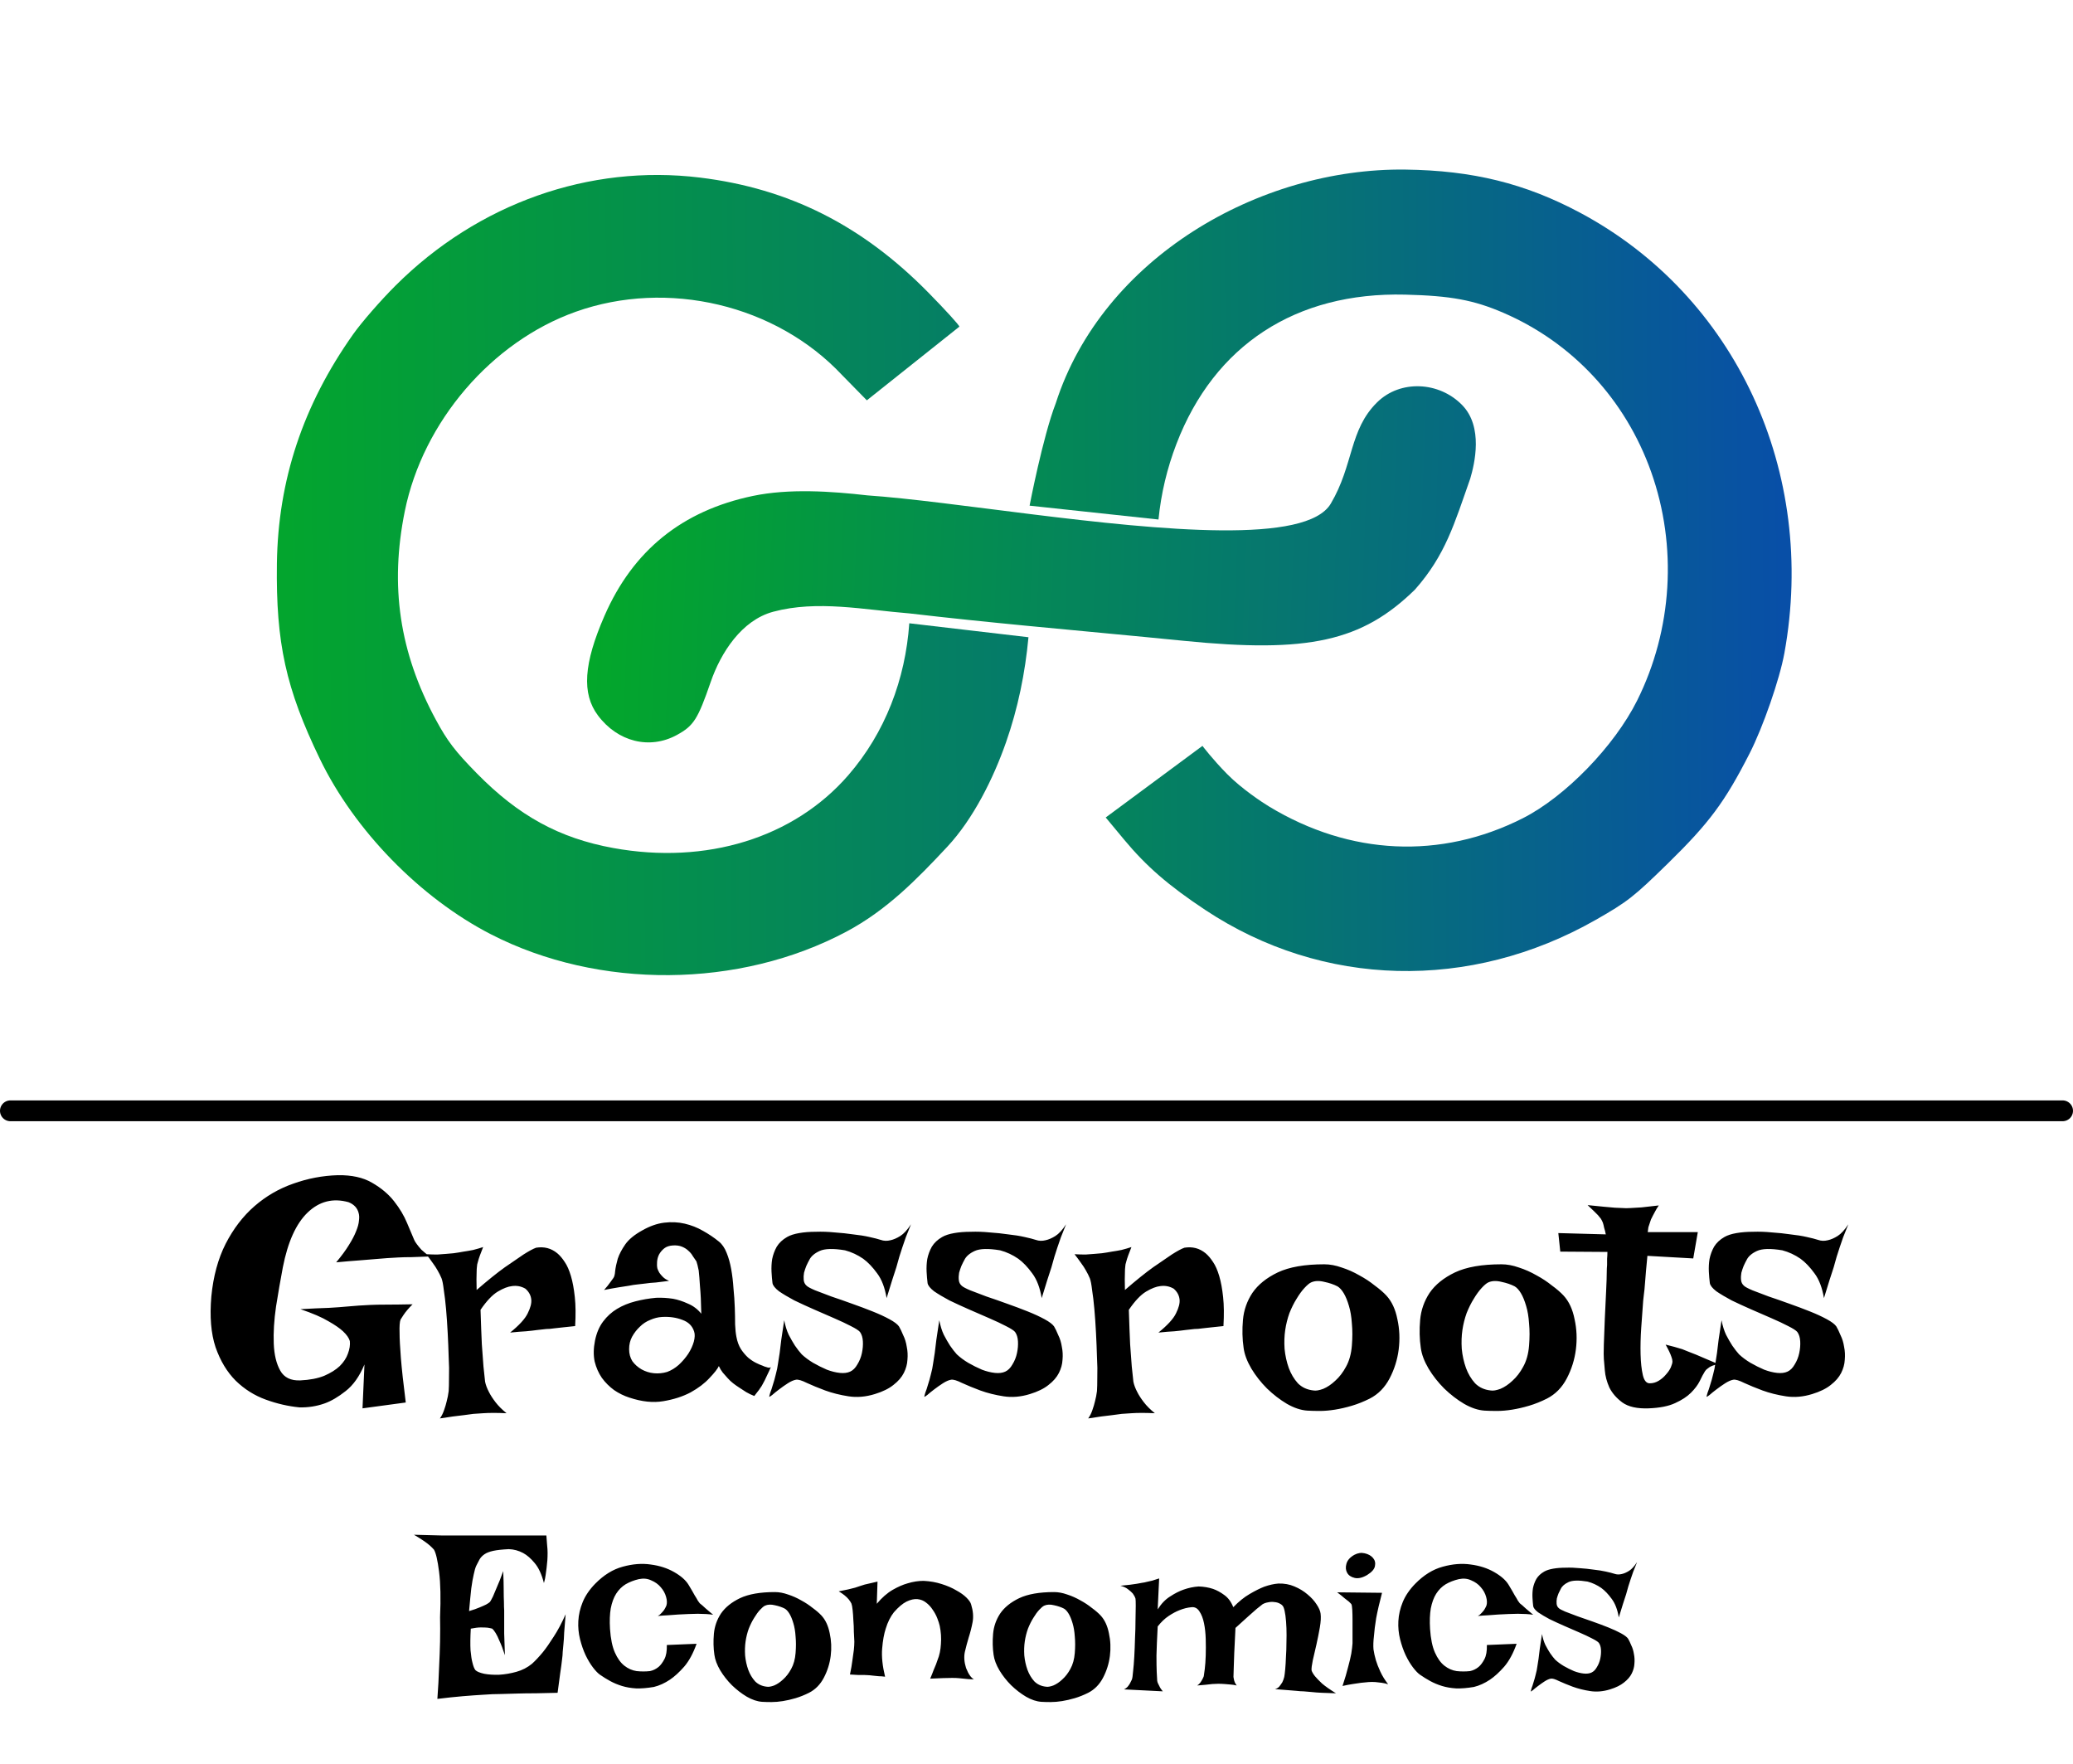 <svg width="797" height="678" viewBox="0 0 797 678" fill="none" xmlns="http://www.w3.org/2000/svg">
<g filter="url(#filter0_d_428_1077)">
<path d="M106.46 212.667C106.888 180.607 116.487 151.737 135.783 124.478C139.05 119.86 146.411 111.415 152.139 105.712C183.77 74.21 226.55 59.057 269.144 64.267C303.401 68.458 331.476 82.597 356.921 108.468C363.482 115.14 368.848 121.035 368.846 121.567C368.846 121.567 337.255 146.758 333.272 149.889L323.723 140.15C298.363 113.132 256.699 103.247 221.322 115.852C188.965 127.383 162.612 158.125 155.638 192.476C149.795 221.255 153.589 246.793 167.541 272.616C172.029 280.925 174.963 284.764 183.349 293.305C199.369 309.62 215.056 318.203 235.753 321.976C271.569 328.505 305.237 318.087 326.13 294.01C340.347 277.625 348.078 257.141 349.59 235.591L395.411 240.954C394.125 254.764 391.375 268.225 386.79 281.327C381.946 295.169 374.208 310.793 364.124 321.579C352.478 334.046 340.911 345.857 325.481 354.092C284.345 376.045 230.216 376.461 188.734 355.141C161.567 341.179 136.259 315.223 122.946 287.666C109.897 260.658 106.053 243.172 106.46 212.667Z" fill="url(#paint0_linear_428_1077)"/>
</g>
<g filter="url(#filter1_d_428_1077)">
<path d="M452.3 166.647C448.685 176.069 446.407 185.662 445.4 195.703L395.846 190.376C395.846 190.376 400.916 163.928 405.922 150.965C423.852 95.286 483.986 60.466 540.338 61.189C566.172 61.522 586.368 66.505 607.461 77.754C667.273 109.652 698.722 177.424 686.037 247.076C684.201 257.155 677.836 275.488 672.636 285.673C663.124 304.302 657.181 312.306 641.331 327.825C628.134 340.746 625.704 342.648 613.542 349.58C565.197 377.129 508.51 375.701 463.39 345.794C449.297 336.453 440.701 329.006 432.193 318.766L425.112 310.243L462.302 282.72C462.302 282.72 466.256 287.955 471.851 293.608C477.445 299.261 485.177 304.363 487.93 306.031C518.999 324.853 553.929 326.473 585.426 310.557C601.762 302.301 620.67 282.841 629.436 265.261C643.001 238.06 644.963 205.937 634.803 177.38C624.922 149.602 604.585 127.715 577.992 116.237C566.608 111.324 557.751 109.685 540.243 109.256C498.198 108.223 466.872 128.667 452.3 166.647Z" fill="url(#paint1_linear_428_1077)"/>
</g>
<g filter="url(#filter2_d_428_1077)">
<path d="M544.021 222.627C523.635 242.564 503.045 247.127 455.123 242.33C435.088 240.323 415.068 238.521 395.056 236.581C379.909 235.113 364.767 233.567 349.628 231.795C332.261 230.414 314.271 226.597 297.28 231.154C285.06 234.427 277.093 246.998 273.246 258.135C268.281 272.514 266.695 275 260.23 278.53C249.772 284.241 237.464 281.18 229.855 270.975C223.621 262.615 224.389 251.09 232.403 232.727C243.378 207.584 262.274 192.32 289.459 186.637C303.38 183.728 319.59 184.836 333.469 186.422C349.583 187.531 372.521 190.697 396.635 193.68C446.922 199.899 502.327 205.316 511.64 189.601C520.521 174.614 518.633 161.267 529.497 150.615C538.405 141.882 553.334 142.66 562.137 151.695C570.357 160.079 566.936 174.315 565.257 179.981C559.181 197.202 555.793 209.31 544.021 222.627Z" fill="url(#paint2_linear_428_1077)"/>
</g>
<line x1="4" y1="426.999" x2="793" y2="426.999" stroke="black" stroke-width="8" stroke-linecap="round"/>
<path d="M129.875 451.749C135.208 451.666 139.583 452.624 143 454.624C146.5 456.624 149.333 458.999 151.5 461.749C153.667 464.499 155.333 467.291 156.5 470.124C157.667 472.874 158.583 475.041 159.25 476.624C159.417 477.041 159.75 477.582 160.25 478.249C160.667 478.832 161.25 479.541 162 480.374C162.833 481.124 163.875 481.999 165.125 482.999C162.542 483.082 160.25 483.166 158.25 483.249C156.25 483.249 154.542 483.291 153.125 483.374C151.542 483.457 150.125 483.541 148.875 483.624C147.625 483.707 146.083 483.832 144.25 483.999C142.583 484.166 140.542 484.332 138.125 484.499C135.708 484.666 132.75 484.916 129.25 485.249C131.333 482.749 132.958 480.541 134.125 478.624C135.375 476.624 136.292 474.874 136.875 473.374C137.542 471.791 137.917 470.416 138 469.249C138.167 468.082 138.125 467.082 137.875 466.249C137.375 464.332 136.083 462.957 134 462.124C128 460.457 122.75 461.791 118.25 466.124C113.833 470.374 110.667 477.374 108.75 487.124C107.833 491.957 106.958 496.999 106.125 502.249C105.375 507.416 105.083 512.166 105.25 516.499C105.417 520.749 106.25 524.207 107.75 526.874C109.25 529.541 111.833 530.791 115.5 530.624C119.083 530.457 122.125 529.874 124.625 528.874C127.125 527.791 129.125 526.541 130.625 525.124C132.125 523.624 133.167 522.041 133.75 520.374C134.417 518.624 134.667 516.999 134.5 515.499C134.167 514.332 133.292 513.082 131.875 511.749C130.625 510.582 128.75 509.291 126.25 507.874C123.75 506.374 120.167 504.832 115.5 503.249C119.917 502.999 123.542 502.832 126.375 502.749C129.292 502.582 131.583 502.416 133.25 502.249C135.25 502.082 136.792 501.957 137.875 501.874C138.875 501.791 140.333 501.707 142.25 501.624C143.917 501.541 146.042 501.499 148.625 501.499C151.292 501.499 154.625 501.457 158.625 501.374C157.125 502.874 155.958 504.249 155.125 505.499C154.708 506.166 154.333 506.749 154 507.249C153.667 508.082 153.542 509.791 153.625 512.374C153.625 514.541 153.792 517.749 154.125 521.999C154.458 526.166 155.083 531.874 156 539.124L139.375 541.374L140.125 524.499C138.208 529.082 135.792 532.499 132.875 534.749C130.042 536.999 127.333 538.582 124.75 539.499C121.667 540.582 118.458 541.082 115.125 540.999C110.792 540.582 106.458 539.582 102.125 537.999C97.792 536.416 93.958 533.999 90.625 530.749C87.292 527.416 84.708 523.124 82.875 517.874C81.125 512.624 80.583 506.124 81.25 498.374C82 490.624 83.833 483.874 86.75 478.124C89.75 472.291 93.458 467.457 97.875 463.624C102.292 459.791 107.25 456.916 112.75 454.999C118.333 452.999 124.042 451.916 129.875 451.749ZM163.875 482.124C165.458 482.207 166.875 482.249 168.125 482.249C169.458 482.166 170.583 482.082 171.5 481.999C172.583 481.916 173.542 481.832 174.375 481.749C175.625 481.582 176.917 481.374 178.25 481.124C179.417 480.957 180.625 480.749 181.875 480.499C183.208 480.166 184.5 479.791 185.75 479.374C185.25 480.624 184.833 481.707 184.5 482.624C184.167 483.541 183.917 484.332 183.75 484.999C183.5 485.749 183.375 486.374 183.375 486.874C183.292 487.457 183.25 488.166 183.25 488.999C183.167 490.416 183.167 492.707 183.25 495.874C187.583 492.124 191.208 489.207 194.125 487.124C197.125 485.041 199.5 483.416 201.25 482.249C203.333 480.916 204.958 480.041 206.125 479.624C209.208 479.124 211.917 479.832 214.25 481.749C215.25 482.582 216.208 483.707 217.125 485.124C218.042 486.457 218.833 488.249 219.5 490.499C220.167 492.749 220.667 495.457 221 498.624C221.333 501.707 221.375 505.416 221.125 509.749C219.375 509.916 217.792 510.082 216.375 510.249C215.042 510.416 213.917 510.541 213 510.624C211.917 510.791 210.917 510.874 210 510.874L206.625 511.249C205.458 511.416 204 511.582 202.25 511.749C200.583 511.832 198.542 511.999 196.125 512.249C199.625 509.416 201.875 506.957 202.875 504.874C203.958 502.707 204.417 500.916 204.25 499.499C204.083 497.916 203.333 496.541 202 495.374C200.417 494.457 198.708 494.124 196.875 494.374C195.292 494.541 193.458 495.249 191.375 496.499C189.292 497.749 187.083 500.082 184.75 503.499C184.917 508.832 185.083 513.249 185.25 516.749C185.5 520.249 185.708 523.082 185.875 525.249C186.125 527.749 186.333 529.707 186.5 531.124C186.75 532.374 187.25 533.707 188 535.124C188.583 536.291 189.417 537.582 190.5 538.999C191.583 540.416 193 541.832 194.75 543.249C191.083 543.082 188.083 543.082 185.75 543.249C184.333 543.332 183.083 543.416 182 543.499C180.833 543.666 179.583 543.832 178.25 543.999C177.083 544.166 175.708 544.332 174.125 544.499C172.625 544.749 170.958 544.999 169.125 545.249C169.792 544.332 170.333 543.249 170.75 541.999C171.167 540.832 171.5 539.707 171.75 538.624C172.083 537.374 172.333 536.082 172.5 534.749C172.583 533.582 172.625 531.832 172.625 529.499C172.708 527.166 172.667 524.541 172.5 521.624C172.417 518.624 172.292 515.541 172.125 512.374C171.958 509.124 171.75 506.082 171.5 503.249C171.25 500.416 170.958 497.957 170.625 495.874C170.375 493.707 170.083 492.207 169.75 491.374C169.333 490.374 168.833 489.374 168.25 488.374C167.75 487.457 167.125 486.499 166.375 485.499C165.625 484.416 164.792 483.291 163.875 482.124ZM235.75 491.374C236.167 490.874 236.417 489.957 236.5 488.624C236.667 487.207 237 485.624 237.5 483.874C238.083 482.124 239.042 480.291 240.375 478.374C241.708 476.457 243.875 474.666 246.875 472.999C249.792 471.332 252.625 470.332 255.375 469.999C258.125 469.666 260.75 469.791 263.25 470.374C265.75 470.957 268.083 471.874 270.25 473.124C272.5 474.374 274.542 475.749 276.375 477.249C277.625 478.249 278.625 479.707 279.375 481.624C280.125 483.457 280.708 485.541 281.125 487.874C281.542 490.207 281.833 492.666 282 495.249C282.25 497.749 282.417 500.207 282.5 502.624C282.583 504.957 282.625 507.124 282.625 509.124C282.708 511.041 282.875 512.624 283.125 513.874C283.458 515.707 284.042 517.291 284.875 518.624C285.708 519.874 286.625 520.957 287.625 521.874C288.625 522.707 289.625 523.374 290.625 523.874C291.625 524.374 292.5 524.749 293.25 524.999C293.75 525.249 294.208 525.416 294.625 525.499C295.458 525.832 296.042 525.832 296.375 525.499C295.875 526.666 295.417 527.666 295 528.499C294.583 529.332 294.25 530.041 294 530.624C293.667 531.291 293.375 531.832 293.125 532.249C292.875 532.749 292.583 533.207 292.25 533.624C292 534.041 291.667 534.499 291.25 534.999C290.833 535.499 290.417 536.041 290 536.624C288.917 536.207 287.875 535.707 286.875 535.124C285.958 534.541 285.125 533.999 284.375 533.499C283.458 532.916 282.625 532.332 281.875 531.749C281.125 531.166 280.417 530.499 279.75 529.749C279.167 529.082 278.542 528.374 277.875 527.624C277.292 526.874 276.792 526.041 276.375 525.124C275.875 526.207 274.667 527.749 272.75 529.749C270.917 531.749 268.5 533.582 265.5 535.249C262.5 536.832 259 537.957 255 538.624C251.083 539.291 246.75 538.832 242 537.249C239.917 536.582 237.958 535.624 236.125 534.374C234.292 533.041 232.708 531.457 231.375 529.624C230.125 527.791 229.208 525.707 228.625 523.374C228.125 520.957 228.167 518.291 228.75 515.374C229.333 512.457 230.375 509.999 231.875 507.999C233.375 505.999 235.167 504.374 237.25 503.124C239.333 501.874 241.667 500.916 244.25 500.249C246.833 499.582 249.5 499.124 252.25 498.874C254.417 498.791 256.583 498.916 258.75 499.249C260.583 499.582 262.5 500.207 264.5 501.124C266.5 501.957 268.208 503.249 269.625 504.999C269.542 500.582 269.375 497.082 269.125 494.499C268.958 491.832 268.792 489.791 268.625 488.374C268.292 486.707 268 485.541 267.75 484.874C267.333 484.291 266.875 483.624 266.375 482.874C265.958 482.124 265.417 481.457 264.75 480.874C264.083 480.207 263.25 479.666 262.25 479.249C261.25 478.832 260.083 478.666 258.75 478.749C257.333 478.832 256.208 479.207 255.375 479.874C254.542 480.541 253.875 481.332 253.375 482.249C252.958 483.082 252.708 483.999 252.625 484.999C252.542 485.999 252.583 486.874 252.75 487.624C252.917 488.124 253.167 488.666 253.5 489.249C253.833 489.749 254.292 490.291 254.875 490.874C255.458 491.457 256.25 491.957 257.25 492.374C255.333 492.624 253.625 492.832 252.125 492.999C250.625 493.082 249.333 493.207 248.25 493.374C247 493.541 245.917 493.666 245 493.749C244.083 493.832 243 493.999 241.75 494.249C240.667 494.416 239.333 494.624 237.75 494.874C236.167 495.124 234.333 495.457 232.25 495.874C232.75 495.291 233.208 494.749 233.625 494.249C234.042 493.666 234.417 493.166 234.75 492.749C235.083 492.249 235.417 491.791 235.75 491.374ZM254.5 506.249C253 506.332 251.5 506.707 250 507.374C248.5 507.957 247.167 508.832 246 509.999C244.833 511.082 243.833 512.374 243 513.874C242.25 515.291 241.875 516.874 241.875 518.624C241.875 520.374 242.292 521.916 243.125 523.249C244.042 524.499 245.208 525.541 246.625 526.374C248.125 527.207 249.708 527.707 251.375 527.874C253.125 528.041 254.833 527.874 256.5 527.374C258.083 526.791 259.583 525.874 261 524.624C262.417 523.291 263.625 521.874 264.625 520.374C265.625 518.791 266.333 517.249 266.75 515.749C267.167 514.166 267.208 512.874 266.875 511.874C266.208 509.707 264.708 508.207 262.375 507.374C260.042 506.457 257.417 506.082 254.5 506.249ZM350.25 470.624C349.5 472.457 348.833 474.124 348.25 475.624C347.75 477.124 347.292 478.457 346.875 479.624C346.458 480.957 346.083 482.124 345.75 483.124C345.417 484.291 345.042 485.624 344.625 487.124C344.208 488.457 343.667 490.124 343 492.124C342.417 494.041 341.708 496.332 340.875 498.999C340.208 494.999 339 491.832 337.25 489.499C335.5 487.082 333.708 485.207 331.875 483.874C329.708 482.374 327.375 481.291 324.875 480.624C320.375 479.874 317.125 479.957 315.125 480.874C313.125 481.791 311.792 482.957 311.125 484.374C310.792 484.957 310.417 485.707 310 486.624C309.667 487.457 309.375 488.332 309.125 489.249C308.958 490.166 308.917 491.082 309 491.999C309.083 492.916 309.458 493.666 310.125 494.249C310.542 494.666 311.625 495.249 313.375 495.999C315.125 496.666 317.208 497.457 319.625 498.374C322.125 499.207 324.75 500.124 327.5 501.124C330.333 502.124 333 503.124 335.5 504.124C338 505.124 340.167 506.124 342 507.124C343.833 508.124 345.042 509.041 345.625 509.874C346.125 510.707 346.667 511.832 347.25 513.249C347.917 514.582 348.375 516.082 348.625 517.749C348.958 519.332 349.042 520.999 348.875 522.749C348.792 524.416 348.333 526.082 347.5 527.749C346.667 529.416 345.333 530.957 343.5 532.374C341.75 533.791 339.375 534.957 336.375 535.874C332.875 536.957 329.5 537.249 326.25 536.749C323 536.249 320 535.499 317.25 534.499C314.583 533.499 312.25 532.541 310.25 531.624C308.25 530.624 306.833 530.207 306 530.374C305.083 530.541 304.042 530.999 302.875 531.749C301.708 532.499 300.583 533.291 299.5 534.124C298.5 534.874 297.625 535.582 296.875 536.249C296.125 536.832 295.75 537.041 295.75 536.874C295.75 536.707 295.875 536.207 296.125 535.374C296.458 534.541 296.792 533.541 297.125 532.374C297.542 531.124 297.917 529.791 298.25 528.374C298.667 526.874 298.958 525.457 299.125 524.124C299.292 523.041 299.5 521.707 299.75 520.124C299.917 518.707 300.125 516.999 300.375 514.999C300.708 512.916 301.083 510.416 301.5 507.499C301.917 509.666 302.5 511.541 303.25 513.124C304.083 514.707 304.875 516.082 305.625 517.249C306.542 518.582 307.417 519.707 308.25 520.624C309.5 521.791 310.958 522.874 312.625 523.874C314.375 524.874 316.125 525.749 317.875 526.499C319.625 527.166 321.292 527.582 322.875 527.749C324.458 527.916 325.792 527.749 326.875 527.249C327.958 526.749 328.875 525.832 329.625 524.499C330.458 523.166 331.042 521.707 331.375 520.124C331.708 518.541 331.833 517.041 331.75 515.624C331.667 514.124 331.292 512.916 330.625 511.999C330.125 511.416 328.958 510.666 327.125 509.749C325.375 508.832 323.25 507.832 320.75 506.749C318.333 505.666 315.75 504.541 313 503.374C310.333 502.207 307.792 501.041 305.375 499.874C303.042 498.624 301.083 497.457 299.5 496.374C298 495.207 297.167 494.166 297 493.249C296.833 491.916 296.708 490.457 296.625 488.874C296.542 487.207 296.625 485.582 296.875 483.999C297.208 482.332 297.792 480.749 298.625 479.249C299.542 477.749 300.875 476.499 302.625 475.499C303.792 474.832 305.333 474.332 307.25 473.999C309.167 473.666 311.292 473.499 313.625 473.499C315.958 473.416 318.375 473.499 320.875 473.749C323.375 473.916 325.75 474.166 328 474.499C330.333 474.749 332.417 475.082 334.25 475.499C336.167 475.916 337.625 476.291 338.625 476.624C339.792 477.041 341.042 477.082 342.375 476.749C343.542 476.499 344.792 475.957 346.125 475.124C347.458 474.291 348.833 472.791 350.25 470.624ZM409.875 470.624C409.125 472.457 408.458 474.124 407.875 475.624C407.375 477.124 406.917 478.457 406.5 479.624C406.083 480.957 405.708 482.124 405.375 483.124C405.042 484.291 404.667 485.624 404.25 487.124C403.833 488.457 403.292 490.124 402.625 492.124C402.042 494.041 401.333 496.332 400.5 498.999C399.833 494.999 398.625 491.832 396.875 489.499C395.125 487.082 393.333 485.207 391.5 483.874C389.333 482.374 387 481.291 384.5 480.624C380 479.874 376.75 479.957 374.75 480.874C372.75 481.791 371.417 482.957 370.75 484.374C370.417 484.957 370.042 485.707 369.625 486.624C369.292 487.457 369 488.332 368.75 489.249C368.583 490.166 368.542 491.082 368.625 491.999C368.708 492.916 369.083 493.666 369.75 494.249C370.167 494.666 371.25 495.249 373 495.999C374.75 496.666 376.833 497.457 379.25 498.374C381.75 499.207 384.375 500.124 387.125 501.124C389.958 502.124 392.625 503.124 395.125 504.124C397.625 505.124 399.792 506.124 401.625 507.124C403.458 508.124 404.667 509.041 405.25 509.874C405.75 510.707 406.292 511.832 406.875 513.249C407.542 514.582 408 516.082 408.25 517.749C408.583 519.332 408.667 520.999 408.5 522.749C408.417 524.416 407.958 526.082 407.125 527.749C406.292 529.416 404.958 530.957 403.125 532.374C401.375 533.791 399 534.957 396 535.874C392.5 536.957 389.125 537.249 385.875 536.749C382.625 536.249 379.625 535.499 376.875 534.499C374.208 533.499 371.875 532.541 369.875 531.624C367.875 530.624 366.458 530.207 365.625 530.374C364.708 530.541 363.667 530.999 362.5 531.749C361.333 532.499 360.208 533.291 359.125 534.124C358.125 534.874 357.25 535.582 356.5 536.249C355.75 536.832 355.375 537.041 355.375 536.874C355.375 536.707 355.5 536.207 355.75 535.374C356.083 534.541 356.417 533.541 356.75 532.374C357.167 531.124 357.542 529.791 357.875 528.374C358.292 526.874 358.583 525.457 358.75 524.124C358.917 523.041 359.125 521.707 359.375 520.124C359.542 518.707 359.75 516.999 360 514.999C360.333 512.916 360.708 510.416 361.125 507.499C361.542 509.666 362.125 511.541 362.875 513.124C363.708 514.707 364.5 516.082 365.25 517.249C366.167 518.582 367.042 519.707 367.875 520.624C369.125 521.791 370.583 522.874 372.25 523.874C374 524.874 375.75 525.749 377.5 526.499C379.25 527.166 380.917 527.582 382.5 527.749C384.083 527.916 385.417 527.749 386.5 527.249C387.583 526.749 388.5 525.832 389.25 524.499C390.083 523.166 390.667 521.707 391 520.124C391.333 518.541 391.458 517.041 391.375 515.624C391.292 514.124 390.917 512.916 390.25 511.999C389.75 511.416 388.583 510.666 386.75 509.749C385 508.832 382.875 507.832 380.375 506.749C377.958 505.666 375.375 504.541 372.625 503.374C369.958 502.207 367.417 501.041 365 499.874C362.667 498.624 360.708 497.457 359.125 496.374C357.625 495.207 356.792 494.166 356.625 493.249C356.458 491.916 356.333 490.457 356.25 488.874C356.167 487.207 356.25 485.582 356.5 483.999C356.833 482.332 357.417 480.749 358.25 479.249C359.167 477.749 360.5 476.499 362.25 475.499C363.417 474.832 364.958 474.332 366.875 473.999C368.792 473.666 370.917 473.499 373.25 473.499C375.583 473.416 378 473.499 380.5 473.749C383 473.916 385.375 474.166 387.625 474.499C389.958 474.749 392.042 475.082 393.875 475.499C395.792 475.916 397.25 476.291 398.25 476.624C399.417 477.041 400.667 477.082 402 476.749C403.167 476.499 404.417 475.957 405.75 475.124C407.083 474.291 408.458 472.791 409.875 470.624ZM413.125 482.124C414.708 482.207 416.125 482.249 417.375 482.249C418.708 482.166 419.833 482.082 420.75 481.999C421.833 481.916 422.792 481.832 423.625 481.749C424.875 481.582 426.167 481.374 427.5 481.124C428.667 480.957 429.875 480.749 431.125 480.499C432.458 480.166 433.75 479.791 435 479.374C434.5 480.624 434.083 481.707 433.75 482.624C433.417 483.541 433.167 484.332 433 484.999C432.75 485.749 432.625 486.374 432.625 486.874C432.542 487.457 432.5 488.166 432.5 488.999C432.417 490.416 432.417 492.707 432.5 495.874C436.833 492.124 440.458 489.207 443.375 487.124C446.375 485.041 448.75 483.416 450.5 482.249C452.583 480.916 454.208 480.041 455.375 479.624C458.458 479.124 461.167 479.832 463.5 481.749C464.5 482.582 465.458 483.707 466.375 485.124C467.292 486.457 468.083 488.249 468.75 490.499C469.417 492.749 469.917 495.457 470.25 498.624C470.583 501.707 470.625 505.416 470.375 509.749C468.625 509.916 467.042 510.082 465.625 510.249C464.292 510.416 463.167 510.541 462.25 510.624C461.167 510.791 460.167 510.874 459.25 510.874L455.875 511.249C454.708 511.416 453.25 511.582 451.5 511.749C449.833 511.832 447.792 511.999 445.375 512.249C448.875 509.416 451.125 506.957 452.125 504.874C453.208 502.707 453.667 500.916 453.5 499.499C453.333 497.916 452.583 496.541 451.25 495.374C449.667 494.457 447.958 494.124 446.125 494.374C444.542 494.541 442.708 495.249 440.625 496.499C438.542 497.749 436.333 500.082 434 503.499C434.167 508.832 434.333 513.249 434.5 516.749C434.75 520.249 434.958 523.082 435.125 525.249C435.375 527.749 435.583 529.707 435.75 531.124C436 532.374 436.5 533.707 437.25 535.124C437.833 536.291 438.667 537.582 439.75 538.999C440.833 540.416 442.25 541.832 444 543.249C440.333 543.082 437.333 543.082 435 543.249C433.583 543.332 432.333 543.416 431.25 543.499C430.083 543.666 428.833 543.832 427.5 543.999C426.333 544.166 424.958 544.332 423.375 544.499C421.875 544.749 420.208 544.999 418.375 545.249C419.042 544.332 419.583 543.249 420 541.999C420.417 540.832 420.75 539.707 421 538.624C421.333 537.374 421.583 536.082 421.75 534.749C421.833 533.582 421.875 531.832 421.875 529.499C421.958 527.166 421.917 524.541 421.75 521.624C421.667 518.624 421.542 515.541 421.375 512.374C421.208 509.124 421 506.082 420.75 503.249C420.5 500.416 420.208 497.957 419.875 495.874C419.625 493.707 419.333 492.207 419 491.374C418.583 490.374 418.083 489.374 417.5 488.374C417 487.457 416.375 486.499 415.625 485.499C414.875 484.416 414.042 483.291 413.125 482.124ZM509.125 485.999C511.292 485.999 513.542 486.416 515.875 487.249C518.208 487.999 520.458 488.999 522.625 490.249C524.792 491.416 526.75 492.707 528.5 494.124C530.333 495.457 531.833 496.749 533 497.999C535.083 500.249 536.5 503.291 537.25 507.124C538.083 510.874 538.25 514.749 537.75 518.749C537.25 522.666 536.083 526.374 534.25 529.874C532.417 533.374 529.875 535.957 526.625 537.624C524.292 538.791 522 539.707 519.75 540.374C517.5 541.041 515.333 541.541 513.25 541.874C511.167 542.207 509.208 542.374 507.375 542.374C505.542 542.374 503.958 542.332 502.625 542.249C500.125 542.082 497.5 541.207 494.75 539.624C492.083 538.041 489.542 536.082 487.125 533.749C484.792 531.416 482.792 528.874 481.125 526.124C479.458 523.291 478.458 520.624 478.125 518.124C477.625 514.707 477.542 511.124 477.875 507.374C478.208 503.624 479.417 500.166 481.5 496.999C483.667 493.832 486.917 491.207 491.25 489.124C495.667 487.041 501.625 485.999 509.125 485.999ZM505 534.499C505.917 534.666 507.167 534.457 508.75 533.874C510.333 533.207 511.875 532.166 513.375 530.749C514.958 529.332 516.333 527.541 517.5 525.374C518.75 523.124 519.5 520.416 519.75 517.249C520 514.166 520 511.332 519.75 508.749C519.583 506.166 519.208 503.916 518.625 501.999C518.042 499.999 517.375 498.374 516.625 497.124C515.875 495.874 515.083 494.999 514.25 494.499C512.833 493.749 511.125 493.166 509.125 492.749C507.125 492.249 505.417 492.332 504 492.999C503.333 493.332 502.5 494.041 501.5 495.124C500.5 496.207 499.5 497.582 498.5 499.249C497.5 500.832 496.583 502.666 495.75 504.749C495 506.832 494.458 508.999 494.125 511.249C493.792 513.499 493.708 515.916 493.875 518.499C494.125 521.082 494.667 523.541 495.5 525.874C496.333 528.124 497.5 530.082 499 531.749C500.583 533.332 502.583 534.249 505 534.499ZM577.25 485.999C579.417 485.999 581.667 486.416 584 487.249C586.333 487.999 588.583 488.999 590.75 490.249C592.917 491.416 594.875 492.707 596.625 494.124C598.458 495.457 599.958 496.749 601.125 497.999C603.208 500.249 604.625 503.291 605.375 507.124C606.208 510.874 606.375 514.749 605.875 518.749C605.375 522.666 604.208 526.374 602.375 529.874C600.542 533.374 598 535.957 594.75 537.624C592.417 538.791 590.125 539.707 587.875 540.374C585.625 541.041 583.458 541.541 581.375 541.874C579.292 542.207 577.333 542.374 575.5 542.374C573.667 542.374 572.083 542.332 570.75 542.249C568.25 542.082 565.625 541.207 562.875 539.624C560.208 538.041 557.667 536.082 555.25 533.749C552.917 531.416 550.917 528.874 549.25 526.124C547.583 523.291 546.583 520.624 546.25 518.124C545.75 514.707 545.667 511.124 546 507.374C546.333 503.624 547.542 500.166 549.625 496.999C551.792 493.832 555.042 491.207 559.375 489.124C563.792 487.041 569.75 485.999 577.25 485.999ZM573.125 534.499C574.042 534.666 575.292 534.457 576.875 533.874C578.458 533.207 580 532.166 581.5 530.749C583.083 529.332 584.458 527.541 585.625 525.374C586.875 523.124 587.625 520.416 587.875 517.249C588.125 514.166 588.125 511.332 587.875 508.749C587.708 506.166 587.333 503.916 586.75 501.999C586.167 499.999 585.5 498.374 584.75 497.124C584 495.874 583.208 494.999 582.375 494.499C580.958 493.749 579.25 493.166 577.25 492.749C575.25 492.249 573.542 492.332 572.125 492.999C571.458 493.332 570.625 494.041 569.625 495.124C568.625 496.207 567.625 497.582 566.625 499.249C565.625 500.832 564.708 502.666 563.875 504.749C563.125 506.832 562.583 508.999 562.25 511.249C561.917 513.499 561.833 515.916 562 518.499C562.25 521.082 562.792 523.541 563.625 525.874C564.458 528.124 565.625 530.082 567.125 531.749C568.708 533.332 570.708 534.249 573.125 534.499ZM610.375 463.249C612.875 463.499 614.958 463.707 616.625 463.874C618.375 464.041 619.792 464.166 620.875 464.249C622.125 464.332 623.125 464.374 623.875 464.374C624.625 464.457 625.625 464.457 626.875 464.374C627.958 464.291 629.375 464.207 631.125 464.124C632.875 463.957 635.083 463.707 637.75 463.374C637.167 464.207 636.708 464.957 636.375 465.624C636.042 466.207 635.75 466.749 635.5 467.249L634.75 468.749C634.583 469.249 634.417 469.749 634.25 470.249C634.083 470.666 633.917 471.166 633.75 471.749C633.667 472.332 633.583 472.957 633.5 473.624H652.75L651 483.749L633.375 482.749C632.958 486.999 632.667 490.291 632.5 492.624C632.333 494.957 632.167 496.666 632 497.749L631.75 499.999C631.5 503.166 631.25 506.624 631 510.374C630.75 514.041 630.667 517.457 630.75 520.624C630.833 523.791 631.125 526.457 631.625 528.624C632.125 530.707 633 531.749 634.25 531.749C635.5 531.749 636.667 531.416 637.75 530.749C638.833 530.082 639.75 529.291 640.5 528.374C641.333 527.457 641.958 526.541 642.375 525.624C642.792 524.624 643 523.874 643 523.374C643 522.874 642.875 522.291 642.625 521.624C642.208 520.374 641.458 518.791 640.375 516.874C642.792 517.457 644.917 518.041 646.75 518.624C647.667 518.957 648.5 519.291 649.25 519.624C650.083 519.957 651.042 520.332 652.125 520.749C653.042 521.166 654.208 521.666 655.625 522.249C657.042 522.832 658.708 523.541 660.625 524.374C658.792 524.707 657.458 525.249 656.625 525.999C656.125 526.332 655.75 526.707 655.5 527.124C654.917 528.041 654.25 529.291 653.5 530.874C652.75 532.374 651.625 533.874 650.125 535.374C648.625 536.874 646.583 538.207 644 539.374C641.5 540.541 638.125 541.207 633.875 541.374C629.458 541.541 626.083 540.791 623.75 539.124C621.5 537.457 619.833 535.541 618.75 533.374C617.75 531.124 617.167 528.916 617 526.749C616.833 524.582 616.708 523.124 616.625 522.374C616.542 521.624 616.542 519.749 616.625 516.749C616.708 513.749 616.833 510.457 617 506.874C617.167 503.207 617.333 499.707 617.5 496.374C617.667 492.957 617.75 490.457 617.75 488.874C617.75 488.041 617.792 487.166 617.875 486.249C617.875 485.499 617.875 484.707 617.875 483.874C617.958 482.957 618 482.082 618 481.249L599.875 481.124L599.125 473.999L617.375 474.499C617.208 473.582 617 472.749 616.75 471.999C616.583 471.166 616.417 470.499 616.25 469.999C616 469.416 615.75 468.916 615.5 468.499C615.167 468.082 614.792 467.624 614.375 467.124C613.958 466.707 613.417 466.166 612.75 465.499C612.083 464.832 611.292 464.082 610.375 463.249ZM710.625 470.624C709.875 472.457 709.208 474.124 708.625 475.624C708.125 477.124 707.667 478.457 707.25 479.624C706.833 480.957 706.458 482.124 706.125 483.124C705.792 484.291 705.417 485.624 705 487.124C704.583 488.457 704.042 490.124 703.375 492.124C702.792 494.041 702.083 496.332 701.25 498.999C700.583 494.999 699.375 491.832 697.625 489.499C695.875 487.082 694.083 485.207 692.25 483.874C690.083 482.374 687.75 481.291 685.25 480.624C680.75 479.874 677.5 479.957 675.5 480.874C673.5 481.791 672.167 482.957 671.5 484.374C671.167 484.957 670.792 485.707 670.375 486.624C670.042 487.457 669.75 488.332 669.5 489.249C669.333 490.166 669.292 491.082 669.375 491.999C669.458 492.916 669.833 493.666 670.5 494.249C670.917 494.666 672 495.249 673.75 495.999C675.5 496.666 677.583 497.457 680 498.374C682.5 499.207 685.125 500.124 687.875 501.124C690.708 502.124 693.375 503.124 695.875 504.124C698.375 505.124 700.542 506.124 702.375 507.124C704.208 508.124 705.417 509.041 706 509.874C706.5 510.707 707.042 511.832 707.625 513.249C708.292 514.582 708.75 516.082 709 517.749C709.333 519.332 709.417 520.999 709.25 522.749C709.167 524.416 708.708 526.082 707.875 527.749C707.042 529.416 705.708 530.957 703.875 532.374C702.125 533.791 699.75 534.957 696.75 535.874C693.25 536.957 689.875 537.249 686.625 536.749C683.375 536.249 680.375 535.499 677.625 534.499C674.958 533.499 672.625 532.541 670.625 531.624C668.625 530.624 667.208 530.207 666.375 530.374C665.458 530.541 664.417 530.999 663.25 531.749C662.083 532.499 660.958 533.291 659.875 534.124C658.875 534.874 658 535.582 657.25 536.249C656.5 536.832 656.125 537.041 656.125 536.874C656.125 536.707 656.25 536.207 656.5 535.374C656.833 534.541 657.167 533.541 657.5 532.374C657.917 531.124 658.292 529.791 658.625 528.374C659.042 526.874 659.333 525.457 659.5 524.124C659.667 523.041 659.875 521.707 660.125 520.124C660.292 518.707 660.5 516.999 660.75 514.999C661.083 512.916 661.458 510.416 661.875 507.499C662.292 509.666 662.875 511.541 663.625 513.124C664.458 514.707 665.25 516.082 666 517.249C666.917 518.582 667.792 519.707 668.625 520.624C669.875 521.791 671.333 522.874 673 523.874C674.75 524.874 676.5 525.749 678.25 526.499C680 527.166 681.667 527.582 683.25 527.749C684.833 527.916 686.167 527.749 687.25 527.249C688.333 526.749 689.25 525.832 690 524.499C690.833 523.166 691.417 521.707 691.75 520.124C692.083 518.541 692.208 517.041 692.125 515.624C692.042 514.124 691.667 512.916 691 511.999C690.5 511.416 689.333 510.666 687.5 509.749C685.75 508.832 683.625 507.832 681.125 506.749C678.708 505.666 676.125 504.541 673.375 503.374C670.708 502.207 668.167 501.041 665.75 499.874C663.417 498.624 661.458 497.457 659.875 496.374C658.375 495.207 657.542 494.166 657.375 493.249C657.208 491.916 657.083 490.457 657 488.874C656.917 487.207 657 485.582 657.25 483.999C657.583 482.332 658.167 480.749 659 479.249C659.917 477.749 661.25 476.499 663 475.499C664.167 474.832 665.708 474.332 667.625 473.999C669.542 473.666 671.667 473.499 674 473.499C676.333 473.416 678.75 473.499 681.25 473.749C683.75 473.916 686.125 474.166 688.375 474.499C690.708 474.749 692.792 475.082 694.625 475.499C696.542 475.916 698 476.291 699 476.624C700.167 477.041 701.417 477.082 702.75 476.749C703.917 476.499 705.167 475.957 706.5 475.124C707.833 474.291 709.208 472.791 710.625 470.624Z" fill="black"/>
<path d="M159.156 589.968C163.531 590.093 167.156 590.186 170.031 590.249C172.969 590.249 175.344 590.249 177.156 590.249H182.125H210.062C210.188 591.499 210.281 592.718 210.344 593.905C210.469 595.03 210.531 596.03 210.531 596.905C210.531 597.968 210.5 598.936 210.438 599.811C210.375 600.686 210.281 601.624 210.156 602.624C210.031 603.499 209.906 604.436 209.781 605.436C209.656 606.436 209.438 607.468 209.125 608.53C208.25 605.155 207.062 602.593 205.562 600.843C204.125 599.093 202.656 597.811 201.156 596.999C199.406 596.061 197.562 595.561 195.625 595.499C193.062 595.624 191.062 595.843 189.625 596.155C188.188 596.468 187.062 596.905 186.25 597.468C185.438 598.03 184.812 598.686 184.375 599.436C184 600.124 183.594 600.905 183.156 601.78C182.781 602.53 182.438 603.686 182.125 605.249C181.812 606.561 181.5 608.343 181.188 610.593C180.938 612.843 180.656 615.749 180.344 619.311C182.031 618.811 183.375 618.343 184.375 617.905C185.438 617.468 186.281 617.093 186.906 616.78C187.594 616.405 188.094 616.061 188.406 615.749C188.656 615.374 189.031 614.686 189.531 613.686C189.906 612.811 190.406 611.624 191.031 610.124C191.719 608.624 192.531 606.561 193.469 603.936C193.594 606.811 193.656 609.218 193.656 611.155C193.656 613.03 193.688 614.561 193.75 615.749C193.75 617.124 193.781 618.218 193.844 619.03V622.593C193.844 623.905 193.844 625.686 193.844 627.936C193.906 630.124 194 632.905 194.125 636.28C193.375 633.968 192.688 632.155 192.062 630.843C191.5 629.468 191 628.436 190.562 627.749C190.062 626.936 189.625 626.374 189.25 626.061C188.812 625.936 188.219 625.811 187.469 625.686C186.781 625.624 185.906 625.593 184.844 625.593C183.844 625.593 182.562 625.749 181 626.061C180.812 629.499 180.781 632.28 180.906 634.405C181.094 636.468 181.344 638.061 181.656 639.186C181.969 640.499 182.344 641.436 182.781 641.999C183.344 642.561 184.469 643.03 186.156 643.405C187.844 643.718 189.75 643.843 191.875 643.78C194.062 643.655 196.281 643.28 198.531 642.655C200.781 642.03 202.781 640.999 204.531 639.561C205.844 638.374 207.25 636.874 208.75 635.061C210 633.499 211.375 631.53 212.875 629.155C214.438 626.78 215.969 623.905 217.469 620.53C217.219 623.343 217.031 625.686 216.906 627.561C216.844 629.374 216.75 630.843 216.625 631.968C216.5 633.28 216.406 634.28 216.344 634.968C216.344 635.718 216.25 636.78 216.062 638.155C215.938 639.343 215.719 640.968 215.406 643.03C215.156 645.03 214.812 647.593 214.375 650.718C211.438 650.78 208.656 650.843 206.031 650.905C203.406 650.905 201.094 650.936 199.094 650.999C196.719 651.061 194.531 651.124 192.531 651.186C190.469 651.186 188.188 651.28 185.688 651.468C183.5 651.593 180.906 651.78 177.906 652.03C174.969 652.28 171.719 652.624 168.156 653.061C168.469 648.811 168.688 644.811 168.812 641.061C169 637.249 169.125 633.905 169.188 631.03C169.25 627.655 169.25 624.53 169.188 621.655C169.5 614.468 169.375 608.655 168.812 604.218C168.25 599.78 167.594 596.936 166.844 595.686C166.469 595.249 165.938 594.718 165.25 594.093C164.688 593.593 163.906 592.999 162.906 592.311C161.906 591.624 160.656 590.843 159.156 589.968ZM274.188 620.718C273.438 620.593 272.5 620.499 271.375 620.436C270.312 620.374 269.281 620.343 268.281 620.343C267.156 620.343 265.969 620.374 264.719 620.436C263.406 620.499 262.094 620.561 260.781 620.624C259.656 620.686 258.375 620.78 256.938 620.905C255.562 620.968 254.219 621.061 252.906 621.186C253.406 620.936 253.844 620.593 254.219 620.155C254.656 619.718 255.031 619.28 255.344 618.843C255.656 618.343 255.938 617.811 256.188 617.249C256.5 616.311 256.469 615.186 256.094 613.874C255.719 612.499 255.031 611.249 254.031 610.124C253.094 608.999 251.875 608.124 250.375 607.499C248.938 606.811 247.344 606.655 245.594 607.03C243.719 607.468 242.031 608.124 240.531 608.999C239.094 609.874 237.875 611.093 236.875 612.655C235.938 614.155 235.25 616.03 234.812 618.28C234.438 620.468 234.344 623.093 234.531 626.155C234.781 629.968 235.406 632.999 236.406 635.249C237.406 637.499 238.625 639.186 240.062 640.311C241.5 641.436 243.062 642.124 244.75 642.374C246.5 642.561 248.219 642.561 249.906 642.374C251.094 642.124 252.188 641.593 253.188 640.78C254 640.093 254.75 639.093 255.438 637.78C256.125 636.468 256.438 634.655 256.375 632.343L267.812 631.874C266.5 635.561 264.906 638.499 263.031 640.686C261.156 642.811 259.344 644.468 257.594 645.655C255.531 647.03 253.469 647.968 251.406 648.468C248.844 648.905 246.562 649.093 244.562 649.03C242.562 648.905 240.75 648.593 239.125 648.093C237.5 647.593 236 646.968 234.625 646.218C233.25 645.468 231.938 644.655 230.688 643.78C229.875 643.218 228.969 642.28 227.969 640.968C226.969 639.655 226.031 638.093 225.156 636.28C224.281 634.405 223.562 632.343 223 630.093C222.438 627.843 222.219 625.53 222.344 623.155C222.469 620.718 223.031 618.28 224.031 615.843C225.031 613.405 226.625 611.061 228.812 608.811C232.125 605.436 235.656 603.249 239.406 602.249C243.219 601.186 246.812 600.905 250.188 601.405C253.562 601.843 256.562 602.811 259.188 604.311C261.812 605.811 263.656 607.436 264.719 609.186C265.781 610.936 266.562 612.28 267.062 613.218C267.625 614.093 268.031 614.78 268.281 615.28C268.594 615.718 268.844 616.061 269.031 616.311C269.281 616.499 269.625 616.78 270.062 617.155C270.375 617.468 270.75 617.811 271.188 618.186C271.562 618.499 272 618.874 272.5 619.311C273 619.749 273.562 620.218 274.188 620.718ZM297.906 611.999C299.531 611.999 301.219 612.311 302.969 612.936C304.719 613.499 306.406 614.249 308.031 615.186C309.656 616.061 311.125 617.03 312.438 618.093C313.812 619.093 314.938 620.061 315.812 620.999C317.375 622.686 318.438 624.968 319 627.843C319.625 630.655 319.75 633.561 319.375 636.561C319 639.499 318.125 642.28 316.75 644.905C315.375 647.53 313.469 649.468 311.031 650.718C309.281 651.593 307.562 652.28 305.875 652.78C304.188 653.28 302.562 653.655 301 653.905C299.438 654.155 297.969 654.28 296.594 654.28C295.219 654.28 294.031 654.249 293.031 654.186C291.156 654.061 289.188 653.405 287.125 652.218C285.125 651.03 283.219 649.561 281.406 647.811C279.656 646.061 278.156 644.155 276.906 642.093C275.656 639.968 274.906 637.968 274.656 636.093C274.281 633.53 274.219 630.843 274.469 628.03C274.719 625.218 275.625 622.624 277.188 620.249C278.812 617.874 281.25 615.905 284.5 614.343C287.812 612.78 292.281 611.999 297.906 611.999ZM294.812 648.374C295.5 648.499 296.438 648.343 297.625 647.905C298.812 647.405 299.969 646.624 301.094 645.561C302.281 644.499 303.312 643.155 304.188 641.53C305.125 639.843 305.688 637.811 305.875 635.436C306.062 633.124 306.062 630.999 305.875 629.061C305.75 627.124 305.469 625.436 305.031 623.999C304.594 622.499 304.094 621.28 303.531 620.343C302.969 619.405 302.375 618.749 301.75 618.374C300.688 617.811 299.406 617.374 297.906 617.061C296.406 616.686 295.125 616.749 294.062 617.249C293.562 617.499 292.938 618.03 292.188 618.843C291.438 619.655 290.688 620.686 289.938 621.936C289.188 623.124 288.5 624.499 287.875 626.061C287.312 627.624 286.906 629.249 286.656 630.936C286.406 632.624 286.344 634.436 286.469 636.374C286.656 638.311 287.062 640.155 287.688 641.905C288.312 643.593 289.188 645.061 290.312 646.311C291.5 647.499 293 648.186 294.812 648.374ZM326.781 643.686C327.219 641.624 327.531 639.811 327.719 638.249C327.969 636.624 328.156 635.28 328.281 634.218C328.406 632.968 328.469 631.905 328.469 631.03C328.406 629.968 328.344 628.718 328.281 627.28C328.281 625.78 328.219 624.311 328.094 622.874C328.031 621.374 327.938 620.061 327.812 618.936C327.688 617.749 327.531 616.905 327.344 616.405C327.094 615.905 326.75 615.374 326.312 614.811C325.438 613.749 324.156 612.718 322.469 611.718C323.906 611.405 325.125 611.155 326.125 610.968C327.188 610.718 328.062 610.499 328.75 610.311C329.5 610.061 330.156 609.843 330.719 609.655C331.219 609.468 331.812 609.28 332.5 609.093C333.062 608.968 333.75 608.811 334.562 608.624C335.375 608.436 336.312 608.218 337.375 607.968L337.094 616.499C339.094 614.124 341.125 612.343 343.188 611.155C345.25 609.968 347.188 609.124 349 608.624C351.062 607.999 353.094 607.686 355.094 607.686C357.594 607.811 359.906 608.218 362.031 608.905C364.219 609.593 366.094 610.405 367.656 611.343C369.281 612.218 370.594 613.155 371.594 614.155C372.594 615.155 373.188 616.03 373.375 616.78C374.125 619.218 374.312 621.468 373.938 623.53C373.562 625.53 373.062 627.499 372.438 629.436C371.875 631.311 371.375 633.186 370.938 635.061C370.562 636.936 370.719 638.968 371.406 641.155C371.656 641.718 371.906 642.28 372.156 642.843C372.406 643.343 372.719 643.843 373.094 644.343C373.469 644.843 373.906 645.249 374.406 645.561C373.719 645.499 373.031 645.468 372.344 645.468C371.656 645.405 371.031 645.343 370.469 645.28C369.781 645.218 369.156 645.155 368.594 645.093C367.969 645.03 367.125 644.999 366.062 644.999C364.25 644.999 361.438 645.093 357.625 645.28C358.188 643.968 358.625 642.874 358.938 641.999C359.312 641.061 359.625 640.311 359.875 639.749C360.125 639.061 360.312 638.53 360.438 638.155C361.188 636.343 361.625 634.28 361.75 631.968C361.938 629.655 361.781 627.311 361.281 624.936C361.094 624.124 360.781 623.155 360.344 622.03C359.906 620.905 359.312 619.811 358.562 618.749C357.875 617.686 357.031 616.78 356.031 616.03C355.094 615.28 354 614.843 352.75 614.718C351.5 614.593 350.094 614.905 348.531 615.655C347.031 616.405 345.406 617.78 343.656 619.78C342.344 621.468 341.312 623.53 340.562 625.968C339.875 628.03 339.406 630.624 339.156 633.749C338.906 636.811 339.281 640.405 340.281 644.53C339.406 644.405 338.594 644.343 337.844 644.343C337.094 644.28 336.469 644.218 335.969 644.155C335.344 644.093 334.781 644.03 334.281 643.968C333.719 643.968 333.094 643.936 332.406 643.874C331.781 643.874 331 643.874 330.062 643.874C329.125 643.811 328.031 643.749 326.781 643.686ZM405.25 611.999C406.875 611.999 408.562 612.311 410.312 612.936C412.062 613.499 413.75 614.249 415.375 615.186C417 616.061 418.469 617.03 419.781 618.093C421.156 619.093 422.281 620.061 423.156 620.999C424.719 622.686 425.781 624.968 426.344 627.843C426.969 630.655 427.094 633.561 426.719 636.561C426.344 639.499 425.469 642.28 424.094 644.905C422.719 647.53 420.812 649.468 418.375 650.718C416.625 651.593 414.906 652.28 413.219 652.78C411.531 653.28 409.906 653.655 408.344 653.905C406.781 654.155 405.312 654.28 403.938 654.28C402.562 654.28 401.375 654.249 400.375 654.186C398.5 654.061 396.531 653.405 394.469 652.218C392.469 651.03 390.562 649.561 388.75 647.811C387 646.061 385.5 644.155 384.25 642.093C383 639.968 382.25 637.968 382 636.093C381.625 633.53 381.562 630.843 381.812 628.03C382.062 625.218 382.969 622.624 384.531 620.249C386.156 617.874 388.594 615.905 391.844 614.343C395.156 612.78 399.625 611.999 405.25 611.999ZM402.156 648.374C402.844 648.499 403.781 648.343 404.969 647.905C406.156 647.405 407.312 646.624 408.438 645.561C409.625 644.499 410.656 643.155 411.531 641.53C412.469 639.843 413.031 637.811 413.219 635.436C413.406 633.124 413.406 630.999 413.219 629.061C413.094 627.124 412.812 625.436 412.375 623.999C411.938 622.499 411.438 621.28 410.875 620.343C410.312 619.405 409.719 618.749 409.094 618.374C408.031 617.811 406.75 617.374 405.25 617.061C403.75 616.686 402.469 616.749 401.406 617.249C400.906 617.499 400.281 618.03 399.531 618.843C398.781 619.655 398.031 620.686 397.281 621.936C396.531 623.124 395.844 624.499 395.219 626.061C394.656 627.624 394.25 629.249 394 630.936C393.75 632.624 393.688 634.436 393.812 636.374C394 638.311 394.406 640.155 395.031 641.905C395.656 643.593 396.531 645.061 397.656 646.311C398.844 647.499 400.344 648.186 402.156 648.374ZM430.75 609.561C432.188 609.436 433.406 609.311 434.406 609.186C435.469 609.061 436.344 608.936 437.031 608.811C437.844 608.686 438.531 608.561 439.094 608.436C439.656 608.374 440.281 608.249 440.969 608.061C441.594 607.936 442.281 607.78 443.031 607.593C443.844 607.343 444.719 607.061 445.656 606.749L445.094 618.655C446.469 616.468 448.062 614.811 449.875 613.686C451.688 612.499 453.406 611.624 455.031 611.061C456.969 610.374 458.906 609.968 460.844 609.843C462.844 609.905 464.688 610.218 466.375 610.78C467.812 611.28 469.25 612.061 470.688 613.124C472.188 614.186 473.344 615.749 474.156 617.811C476.281 615.624 478.375 613.936 480.438 612.749C482.562 611.499 484.438 610.561 486.062 609.936C488 609.249 489.812 608.843 491.5 608.718C493.75 608.655 495.812 609.03 497.688 609.843C499.625 610.655 501.312 611.686 502.75 612.936C504.188 614.124 505.344 615.405 506.219 616.78C507.094 618.093 507.594 619.249 507.719 620.249C507.906 621.624 507.812 623.405 507.438 625.593C507.062 627.718 506.625 629.905 506.125 632.155C505.625 634.343 505.156 636.374 504.719 638.249C504.344 640.061 504.188 641.343 504.25 642.093C504.438 642.718 504.875 643.468 505.562 644.343C506.188 645.093 507.094 646.03 508.281 647.155C509.531 648.218 511.312 649.468 513.625 650.905C511.625 650.843 509.844 650.78 508.281 650.718C506.781 650.655 505.5 650.561 504.438 650.436C503.188 650.311 502.094 650.218 501.156 650.155C500.406 650.155 499.5 650.093 498.438 649.968C497.562 649.905 496.406 649.811 494.969 649.686C493.594 649.561 492 649.436 490.188 649.311C490.875 649.124 491.438 648.78 491.875 648.28C492.312 647.718 492.688 647.186 493 646.686C493.312 646.061 493.562 645.374 493.75 644.624C493.875 643.999 494 642.999 494.125 641.624C494.25 640.249 494.344 638.686 494.406 636.936C494.531 635.186 494.594 633.343 494.594 631.405C494.656 629.468 494.656 627.624 494.594 625.874C494.531 624.124 494.406 622.53 494.219 621.093C494.031 619.655 493.781 618.561 493.469 617.811C493.219 617.249 492.781 616.811 492.156 616.499C491.531 616.124 490.812 615.905 490 615.843C489.188 615.718 488.375 615.749 487.562 615.936C486.75 616.061 486.031 616.311 485.406 616.686C484.844 617.124 484.094 617.718 483.156 618.468C482.344 619.155 481.281 620.093 479.969 621.28C478.656 622.468 477 623.968 475 625.78C474.812 629.718 474.656 632.905 474.531 635.343C474.469 637.718 474.406 639.53 474.344 640.78C474.281 642.28 474.25 643.311 474.25 643.874C474.188 644.374 474.219 644.843 474.344 645.28C474.469 646.218 474.844 647.093 475.469 647.905C474.719 647.718 473.906 647.593 473.031 647.53C472.219 647.468 471.469 647.405 470.781 647.343C469.969 647.28 469.156 647.249 468.344 647.249C467.656 647.249 466.906 647.28 466.094 647.343C465.406 647.405 464.562 647.499 463.562 647.624C462.562 647.686 461.469 647.78 460.281 647.905C460.781 647.593 461.188 647.218 461.5 646.78C461.812 646.343 462.062 645.936 462.25 645.561C462.5 645.124 462.688 644.718 462.812 644.343C462.875 643.968 463 643.061 463.188 641.624C463.375 640.124 463.5 638.374 463.562 636.374C463.625 634.374 463.625 632.28 463.562 630.093C463.5 627.843 463.281 625.811 462.906 623.999C462.531 622.124 461.938 620.593 461.125 619.405C460.375 618.218 459.375 617.686 458.125 617.811C456.625 617.936 455.094 618.311 453.531 618.936C452.219 619.436 450.812 620.186 449.312 621.186C447.812 622.186 446.406 623.53 445.094 625.218C444.844 629.905 444.688 633.624 444.625 636.374C444.625 639.124 444.656 641.218 444.719 642.655C444.781 644.343 444.844 645.499 444.906 646.124C444.969 646.561 445.125 646.999 445.375 647.436C445.562 647.811 445.781 648.249 446.031 648.749C446.344 649.249 446.688 649.718 447.062 650.155L432.156 649.405C432.656 649.155 433.094 648.843 433.469 648.468C433.844 648.03 434.156 647.593 434.406 647.155C434.656 646.655 434.906 646.155 435.156 645.655C435.344 645.218 435.5 644.186 435.625 642.561C435.812 640.936 435.969 639.03 436.094 636.843C436.219 634.593 436.312 632.249 436.375 629.811C436.5 627.311 436.562 624.999 436.562 622.874C436.625 620.686 436.656 618.843 436.656 617.343C436.656 615.78 436.625 614.843 436.562 614.53C436.375 613.905 436.031 613.249 435.531 612.561C435.094 612.061 434.5 611.53 433.75 610.968C433 610.343 432 609.874 430.75 609.561ZM514.094 612.093L531.344 612.28C530.344 616.093 529.594 619.343 529.094 622.03C528.656 624.718 528.375 626.968 528.25 628.78C528 630.843 527.938 632.593 528.062 634.03C528.25 635.343 528.562 636.749 529 638.249C529.375 639.499 529.938 640.936 530.688 642.561C531.438 644.186 532.438 645.811 533.688 647.436C532.938 647.186 532.125 646.999 531.25 646.874C530.375 646.749 529.562 646.655 528.812 646.593C527.938 646.53 527.062 646.53 526.188 646.593C525.312 646.655 524.344 646.749 523.281 646.874C522.406 646.999 521.344 647.155 520.094 647.343C518.844 647.53 517.531 647.78 516.156 648.093C517.094 645.28 517.812 642.843 518.312 640.78C518.875 638.718 519.281 636.999 519.531 635.624C519.781 633.999 519.938 632.686 520 631.686C520 630.436 520 629.03 520 627.468C520 625.843 520 624.28 520 622.78C520 621.28 519.969 619.968 519.906 618.843C519.844 617.655 519.719 616.905 519.531 616.593L518.594 615.655C518.219 615.343 517.656 614.905 516.906 614.343C516.219 613.718 515.281 612.968 514.094 612.093ZM520.75 597.655C522.062 596.968 523.375 596.78 524.688 597.093C526.062 597.405 527.125 597.999 527.875 598.874C528.625 599.749 528.875 600.78 528.625 601.968C528.438 603.155 527.438 604.311 525.625 605.436C523.812 606.499 522.219 606.874 520.844 606.561C519.469 606.249 518.5 605.593 517.938 604.593C517.375 603.593 517.281 602.436 517.656 601.124C518.031 599.749 519.062 598.593 520.75 597.655ZM589.469 620.718C588.719 620.593 587.781 620.499 586.656 620.436C585.594 620.374 584.562 620.343 583.562 620.343C582.438 620.343 581.25 620.374 580 620.436C578.688 620.499 577.375 620.561 576.062 620.624C574.938 620.686 573.656 620.78 572.219 620.905C570.844 620.968 569.5 621.061 568.188 621.186C568.688 620.936 569.125 620.593 569.5 620.155C569.938 619.718 570.312 619.28 570.625 618.843C570.938 618.343 571.219 617.811 571.469 617.249C571.781 616.311 571.75 615.186 571.375 613.874C571 612.499 570.312 611.249 569.312 610.124C568.375 608.999 567.156 608.124 565.656 607.499C564.219 606.811 562.625 606.655 560.875 607.03C559 607.468 557.312 608.124 555.812 608.999C554.375 609.874 553.156 611.093 552.156 612.655C551.219 614.155 550.531 616.03 550.094 618.28C549.719 620.468 549.625 623.093 549.812 626.155C550.062 629.968 550.688 632.999 551.688 635.249C552.688 637.499 553.906 639.186 555.344 640.311C556.781 641.436 558.344 642.124 560.031 642.374C561.781 642.561 563.5 642.561 565.188 642.374C566.375 642.124 567.469 641.593 568.469 640.78C569.281 640.093 570.031 639.093 570.719 637.78C571.406 636.468 571.719 634.655 571.656 632.343L583.094 631.874C581.781 635.561 580.188 638.499 578.312 640.686C576.438 642.811 574.625 644.468 572.875 645.655C570.812 647.03 568.75 647.968 566.688 648.468C564.125 648.905 561.844 649.093 559.844 649.03C557.844 648.905 556.031 648.593 554.406 648.093C552.781 647.593 551.281 646.968 549.906 646.218C548.531 645.468 547.219 644.655 545.969 643.78C545.156 643.218 544.25 642.28 543.25 640.968C542.25 639.655 541.312 638.093 540.438 636.28C539.562 634.405 538.844 632.343 538.281 630.093C537.719 627.843 537.5 625.53 537.625 623.155C537.75 620.718 538.312 618.28 539.312 615.843C540.312 613.405 541.906 611.061 544.094 608.811C547.406 605.436 550.938 603.249 554.688 602.249C558.5 601.186 562.094 600.905 565.469 601.405C568.844 601.843 571.844 602.811 574.469 604.311C577.094 605.811 578.938 607.436 580 609.186C581.062 610.936 581.844 612.28 582.344 613.218C582.906 614.093 583.312 614.78 583.562 615.28C583.875 615.718 584.125 616.061 584.312 616.311C584.562 616.499 584.906 616.78 585.344 617.155C585.656 617.468 586.031 617.811 586.469 618.186C586.844 618.499 587.281 618.874 587.781 619.311C588.281 619.749 588.844 620.218 589.469 620.718ZM629.406 600.468C628.844 601.843 628.344 603.093 627.906 604.218C627.531 605.343 627.188 606.343 626.875 607.218C626.562 608.218 626.281 609.093 626.031 609.843C625.781 610.718 625.5 611.718 625.188 612.843C624.875 613.843 624.469 615.093 623.969 616.593C623.531 618.03 623 619.749 622.375 621.749C621.875 618.749 620.969 616.374 619.656 614.624C618.344 612.811 617 611.405 615.625 610.405C614 609.28 612.25 608.468 610.375 607.968C607 607.405 604.562 607.468 603.062 608.155C601.562 608.843 600.562 609.718 600.062 610.78C599.812 611.218 599.531 611.78 599.219 612.468C598.969 613.093 598.75 613.749 598.562 614.436C598.438 615.124 598.406 615.811 598.469 616.499C598.531 617.186 598.812 617.749 599.312 618.186C599.625 618.499 600.438 618.936 601.75 619.499C603.062 619.999 604.625 620.593 606.438 621.28C608.312 621.905 610.281 622.593 612.344 623.343C614.469 624.093 616.469 624.843 618.344 625.593C620.219 626.343 621.844 627.093 623.219 627.843C624.594 628.593 625.5 629.28 625.938 629.905C626.312 630.53 626.719 631.374 627.156 632.436C627.656 633.436 628 634.561 628.188 635.811C628.438 636.999 628.5 638.249 628.375 639.561C628.312 640.811 627.969 642.061 627.344 643.311C626.719 644.561 625.719 645.718 624.344 646.78C623.031 647.843 621.25 648.718 619 649.405C616.375 650.218 613.844 650.436 611.406 650.061C608.969 649.686 606.719 649.124 604.656 648.374C602.656 647.624 600.906 646.905 599.406 646.218C597.906 645.468 596.844 645.155 596.219 645.28C595.531 645.405 594.75 645.749 593.875 646.311C593 646.874 592.156 647.468 591.344 648.093C590.594 648.655 589.938 649.186 589.375 649.686C588.812 650.124 588.531 650.28 588.531 650.155C588.531 650.03 588.625 649.655 588.812 649.03C589.062 648.405 589.312 647.655 589.562 646.78C589.875 645.843 590.156 644.843 590.406 643.78C590.719 642.655 590.938 641.593 591.062 640.593C591.188 639.78 591.344 638.78 591.531 637.593C591.656 636.53 591.812 635.249 592 633.749C592.25 632.186 592.531 630.311 592.844 628.124C593.156 629.749 593.594 631.155 594.156 632.343C594.781 633.53 595.375 634.561 595.938 635.436C596.625 636.436 597.281 637.28 597.906 637.968C598.844 638.843 599.938 639.655 601.188 640.405C602.5 641.155 603.812 641.811 605.125 642.374C606.438 642.874 607.688 643.186 608.875 643.311C610.062 643.436 611.062 643.311 611.875 642.936C612.688 642.561 613.375 641.874 613.938 640.874C614.562 639.874 615 638.78 615.25 637.593C615.5 636.405 615.594 635.28 615.531 634.218C615.469 633.093 615.188 632.186 614.688 631.499C614.312 631.061 613.438 630.499 612.062 629.811C610.75 629.124 609.156 628.374 607.281 627.561C605.469 626.749 603.531 625.905 601.469 625.03C599.469 624.155 597.562 623.28 595.75 622.405C594 621.468 592.531 620.593 591.344 619.78C590.219 618.905 589.594 618.124 589.469 617.436C589.344 616.436 589.25 615.343 589.188 614.155C589.125 612.905 589.188 611.686 589.375 610.499C589.625 609.249 590.062 608.061 590.688 606.936C591.375 605.811 592.375 604.874 593.688 604.124C594.562 603.624 595.719 603.249 597.156 602.999C598.594 602.749 600.188 602.624 601.938 602.624C603.688 602.561 605.5 602.624 607.375 602.811C609.25 602.936 611.031 603.124 612.719 603.374C614.469 603.561 616.031 603.811 617.406 604.124C618.844 604.436 619.938 604.718 620.688 604.968C621.562 605.28 622.5 605.311 623.5 605.061C624.375 604.874 625.312 604.468 626.312 603.843C627.312 603.218 628.344 602.093 629.406 600.468Z" fill="black"/>
<defs>
<filter id="filter0_d_428_1077" x="102.431" y="63.258" width="296.979" height="315.59" filterUnits="userSpaceOnUse" color-interpolation-filters="sRGB">
<feFlood flood-opacity="0" result="BackgroundImageFix"/>
<feColorMatrix in="SourceAlpha" type="matrix" values="0 0 0 0 0 0 0 0 0 0 0 0 0 0 0 0 0 0 127 0" result="hardAlpha"/>
<feOffset dy="4"/>
<feGaussianBlur stdDeviation="2"/>
<feComposite in2="hardAlpha" operator="out"/>
<feColorMatrix type="matrix" values="0 0 0 0 0 0 0 0 0 0 0 0 0 0 0 0 0 0 0.25 0"/>
<feBlend mode="normal" in2="BackgroundImageFix" result="effect1_dropShadow_428_1077"/>
<feBlend mode="normal" in="SourceGraphic" in2="effect1_dropShadow_428_1077" result="shape"/>
</filter>
<filter id="filter1_d_428_1077" x="391.846" y="61.178" width="300.974" height="316.099" filterUnits="userSpaceOnUse" color-interpolation-filters="sRGB">
<feFlood flood-opacity="0" result="BackgroundImageFix"/>
<feColorMatrix in="SourceAlpha" type="matrix" values="0 0 0 0 0 0 0 0 0 0 0 0 0 0 0 0 0 0 127 0" result="hardAlpha"/>
<feOffset dy="4"/>
<feGaussianBlur stdDeviation="2"/>
<feComposite in2="hardAlpha" operator="out"/>
<feColorMatrix type="matrix" values="0 0 0 0 0 0 0 0 0 0 0 0 0 0 0 0 0 0 0.25 0"/>
<feBlend mode="normal" in2="BackgroundImageFix" result="effect1_dropShadow_428_1077"/>
<feBlend mode="normal" in="SourceGraphic" in2="effect1_dropShadow_428_1077" result="shape"/>
</filter>
<filter id="filter2_d_428_1077" x="221.713" y="144.474" width="349.697" height="144.904" filterUnits="userSpaceOnUse" color-interpolation-filters="sRGB">
<feFlood flood-opacity="0" result="BackgroundImageFix"/>
<feColorMatrix in="SourceAlpha" type="matrix" values="0 0 0 0 0 0 0 0 0 0 0 0 0 0 0 0 0 0 127 0" result="hardAlpha"/>
<feOffset dy="4"/>
<feGaussianBlur stdDeviation="2"/>
<feComposite in2="hardAlpha" operator="out"/>
<feColorMatrix type="matrix" values="0 0 0 0 0 0 0 0 0 0 0 0 0 0 0 0 0 0 0.25 0"/>
<feBlend mode="normal" in2="BackgroundImageFix" result="effect1_dropShadow_428_1077"/>
<feBlend mode="normal" in="SourceGraphic" in2="effect1_dropShadow_428_1077" result="shape"/>
</filter>
<linearGradient id="paint0_linear_428_1077" x1="110.083" y1="213.902" x2="684.524" y2="210.332" gradientUnits="userSpaceOnUse">
<stop stop-color="#03A52E"/>
<stop offset="1" stop-color="#084FA7"/>
</linearGradient>
<linearGradient id="paint1_linear_428_1077" x1="110.759" y1="209.48" x2="685.2" y2="205.91" gradientUnits="userSpaceOnUse">
<stop stop-color="#00C400"/>
<stop offset="1" stop-color="#084FA7"/>
</linearGradient>
<linearGradient id="paint2_linear_428_1077" x1="109.449" y1="203.326" x2="683.765" y2="225.442" gradientUnits="userSpaceOnUse">
<stop stop-color="#01BD0B"/>
<stop offset="1" stop-color="#0853A2"/>
</linearGradient>
</defs>
</svg>
